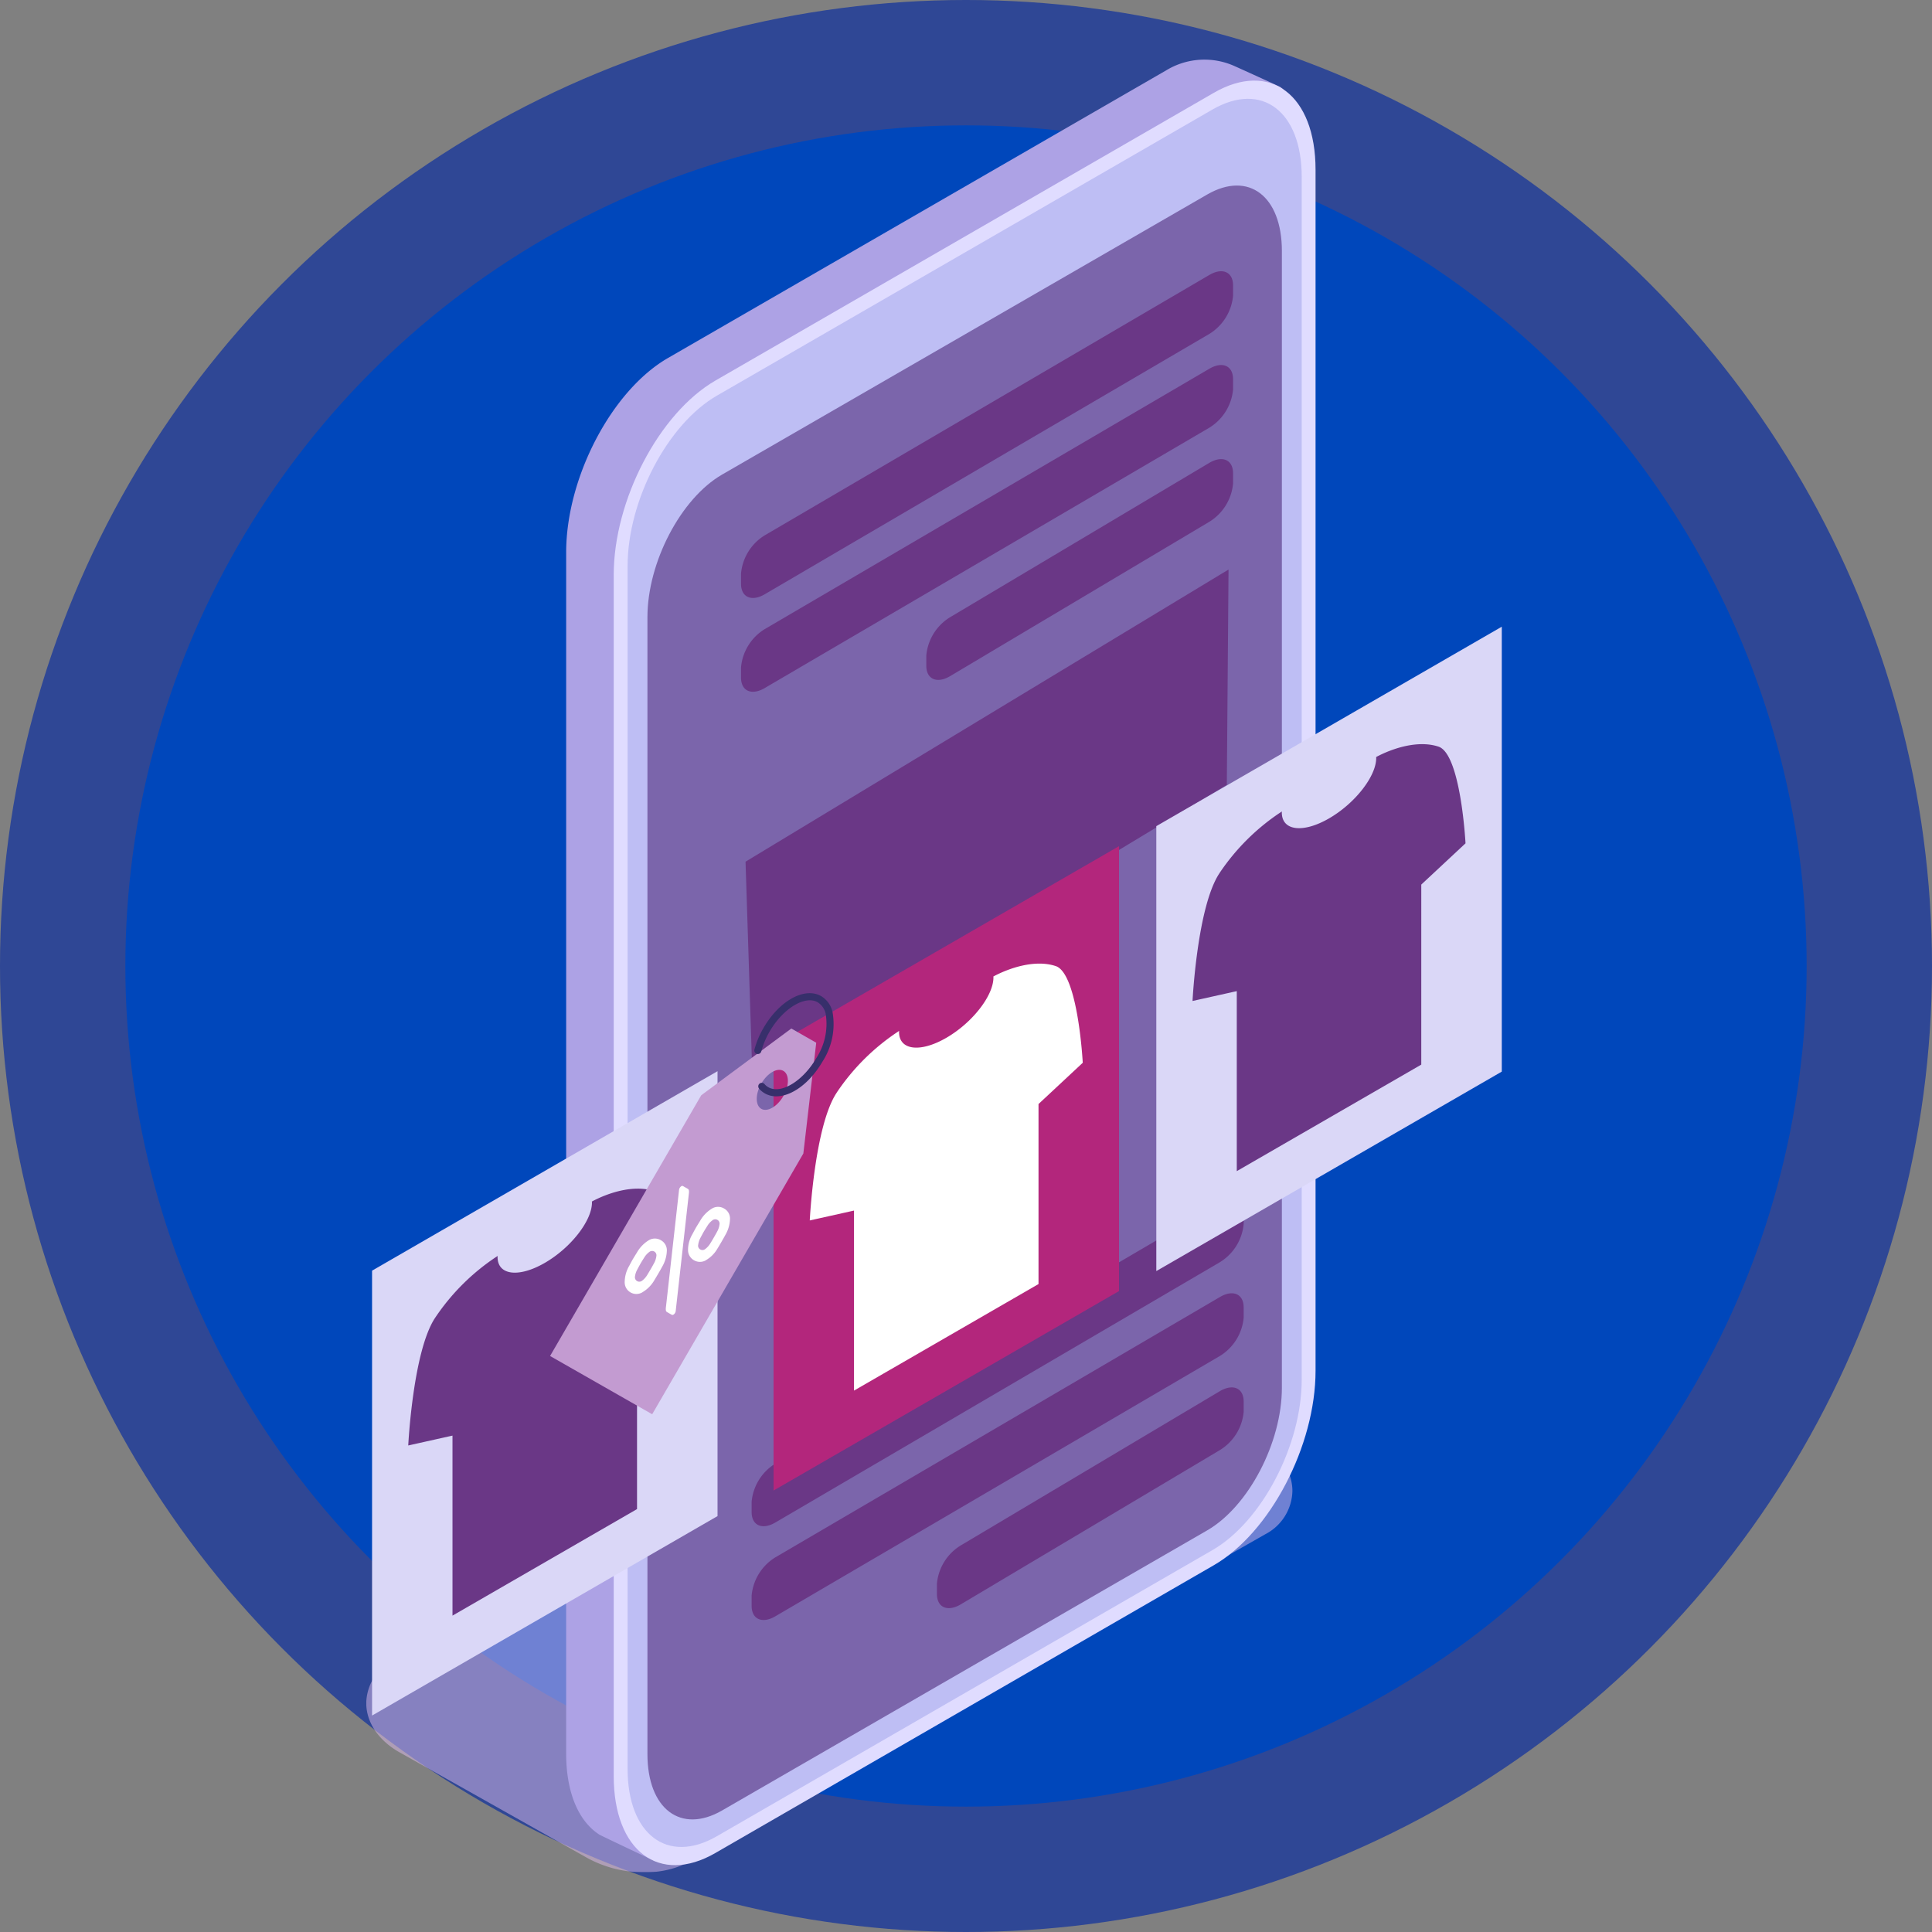 <svg xmlns="http://www.w3.org/2000/svg" xmlns:xlink="http://www.w3.org/1999/xlink" width="262" height="262" viewBox="0 0 262 262">
  <rect x="0" y="0" width="262" height="262" fill="#808080" stroke="none"/>
  <defs>
    <clipPath id="clip-path">
      <rect id="Rectangle_112" data-name="Rectangle 112" width="153.989" height="245.805" fill="none"/>
    </clipPath>
    <clipPath id="clip-path-3">
      <rect id="Rectangle_110" data-name="Rectangle 110" width="125.594" height="74.651" fill="none"/>
    </clipPath>
  </defs>
  <g id="Group_225" data-name="Group 225" transform="translate(-62 -1007)">
    <circle id="Ellipse_57" data-name="Ellipse 57" cx="131" cy="131" r="131" transform="translate(62 1007)" fill="#0b2e9f" opacity="0.688"/>
    <circle id="Ellipse_58" data-name="Ellipse 58" cx="114" cy="114" r="114" transform="translate(79 1024)" fill="#0047bb"/>
    <g id="Group_210" data-name="Group 210" transform="translate(111.669 1015.089)">
      <g id="Group_122" data-name="Group 122" clip-path="url(#clip-path)">
        <g id="Group_121" data-name="Group 121">
          <g id="Group_120" data-name="Group 120" clip-path="url(#clip-path)">
            <g id="Group_119" data-name="Group 119" transform="translate(0 171.154)" opacity="0.5">
              <g id="Group_118" data-name="Group 118">
                <g id="Group_117" data-name="Group 117" clip-path="url(#clip-path-3)">
                  <path id="Path_176" data-name="Path 176" d="M68.493,260.4a12.84,12.84,0,0,0,6.409-1.545l77.832-44.292a6.781,6.781,0,0,0,3.677-5.857c0-2.6-1.613-5.025-4.427-6.649l-25.467-14.329a15.772,15.772,0,0,0-7.782-1.978,12.84,12.84,0,0,0-6.409,1.544L34.492,231.585a6.782,6.782,0,0,0-3.677,5.858c0,2.6,1.614,5.024,4.428,6.649l25.467,14.329a15.778,15.778,0,0,0,7.782,1.978" transform="translate(-30.816 -185.748)" fill="#debceb"/>
                </g>
              </g>
            </g>
            <path id="Path_177" data-name="Path 177" d="M45.489,240.14l67.577-39.016c7.623-4.4,13.8-16.208,13.8-26.371V11.883c0-5.169,4.25-6.311,1.676-8.169-.1-.07-6.034-2.766-6.145-2.809a9.965,9.965,0,0,0-9.333.544L45.489,40.465c-7.623,4.4-13.8,16.208-13.8,26.371v162.87c0,5.4,1.744,9.25,4.523,11.012.165.105,7.315,3.505,7.5,3.566,2.463.821-1.553-2.22,1.78-4.144" transform="translate(-4.58 0)" fill="#ada2e5"/>
            <path id="Path_178" data-name="Path 178" d="M41.2,243.432l67.577-39.015c7.623-4.4,13.8-16.209,13.8-26.372V15.175c0-10.163-6.179-14.835-13.8-10.434L41.2,43.757c-7.623,4.4-13.8,16.208-13.8,26.371V233c0,10.163,6.179,14.835,13.8,10.434" transform="translate(6.157 -0.242)" fill="#e0dcff"/>
            <path id="Path_179" data-name="Path 179" d="M120.861,179.453V16.362c0-8.91-5.418-13.005-12.1-9.147L41.543,46.024c-6.682,3.858-12.1,14.208-12.1,23.118V232.233c0,8.91,5.417,13.005,12.1,9.147l67.218-38.809c6.682-3.858,12.1-14.208,12.1-23.118" transform="translate(5.997 -0.453)" fill="#bebef4"/>
            <path id="Path_180" data-name="Path 180" d="M118.4,181.551V27.4c0-7.457-4.535-10.886-10.128-7.656L42.489,57.721C36.9,60.951,32.362,69.614,32.362,77.072V231.227c0,7.458,4.533,10.886,10.127,7.656L108.273,200.9c5.593-3.23,10.128-11.893,10.128-19.351" transform="translate(5.768 -1.455)" fill="#7b65ab"/>
            <path id="Path_181" data-name="Path 181" d="M42.755,74.953l60.313-35.319a6.8,6.8,0,0,0,3.207-5.178V33.063c0-1.823-1.436-2.459-3.207-1.423L42.755,66.96a6.8,6.8,0,0,0-3.206,5.178V73.53c0,1.823,1.435,2.459,3.206,1.423" transform="translate(11.273 -2.447)" fill="#6a3786"/>
            <path id="Path_182" data-name="Path 182" d="M42.755,88.755l60.313-35.319a6.8,6.8,0,0,0,3.207-5.178V46.866c0-1.824-1.436-2.46-3.207-1.424L42.755,80.762a6.8,6.8,0,0,0-3.206,5.178v1.392c0,1.823,1.435,2.459,3.206,1.423" transform="translate(11.273 -3.531)" fill="#6a3786"/>
            <path id="Path_183" data-name="Path 183" d="M42.757,88.235,77.942,67.283a6.8,6.8,0,0,0,3.207-5.178V60.714c0-1.824-1.436-2.46-3.207-1.423L42.757,80.242A6.8,6.8,0,0,0,39.55,85.42v1.392c0,1.823,1.436,2.459,3.207,1.423" transform="translate(36.398 -4.619)" fill="#6a3786"/>
            <path id="Path_184" data-name="Path 184" d="M41.194,211.567l60.313-35.319a6.8,6.8,0,0,0,3.207-5.178v-1.392c0-1.823-1.436-2.459-3.207-1.423L41.194,203.574a6.8,6.8,0,0,0-3.206,5.177v1.392c0,1.823,1.435,2.459,3.206,1.423" transform="translate(14.272 -13.18)" fill="#6a3786"/>
            <path id="Path_185" data-name="Path 185" d="M41.194,225.369l60.313-35.319a6.8,6.8,0,0,0,3.207-5.178v-1.392c0-1.823-1.436-2.459-3.207-1.423L41.194,217.376a6.8,6.8,0,0,0-3.206,5.178v1.392c0,1.823,1.435,2.459,3.206,1.423" transform="translate(14.272 -14.265)" fill="#6a3786"/>
            <path id="Path_186" data-name="Path 186" d="M41.194,224.849,76.379,203.9a6.8,6.8,0,0,0,3.207-5.178v-1.391c0-1.824-1.436-2.46-3.207-1.423L41.194,216.856a6.8,6.8,0,0,0-3.206,5.178v1.392c0,1.823,1.435,2.459,3.206,1.423" transform="translate(39.4 -15.353)" fill="#6a3786"/>
            <path id="Path_187" data-name="Path 187" d="M41.126,143.106l64.357-38.865.233-29.2-65.5,39.619Z" transform="translate(11.218 -5.896)" fill="#6a3786"/>
            <path id="Path_188" data-name="Path 188" d="M0,170.839,46.85,143.79V83.455L0,110.5Z" transform="translate(107.139 -6.557)" fill="#dad7f7"/>
            <path id="Path_189" data-name="Path 189" d="M8.992,118.225a29.752,29.752,0,0,1,8.456-8.355c0,.047-.009.1-.009.142,0,2.483,2.867,2.841,6.4.8s6.4-5.711,6.4-8.194c0-.046-.007-.086-.009-.131,2.093-1.12,5.609-2.352,8.456-1.41,3.033,1,3.665,13.113,3.665,13.113l-6,5.595V144.2L11.331,158.646V134.233l-6,1.337s.632-12.838,3.665-17.345" transform="translate(106.72 -7.915)" fill="#6a3786"/>
            <path id="Path_190" data-name="Path 190" d="M115.421,236.255l46.849-27.049V148.871l-46.849,27.05Z" transform="translate(-114.634 -11.696)" fill="#dad7f7"/>
            <path id="Path_191" data-name="Path 191" d="M124.412,183.641a29.752,29.752,0,0,1,8.456-8.355c0,.047-.009.1-.009.142,0,2.483,2.868,2.841,6.4.8s6.4-5.711,6.4-8.194c0-.046-.007-.086-.009-.131,2.093-1.12,5.609-2.352,8.456-1.41,3.033,1,3.665,13.113,3.665,13.113l-6,5.595v24.412l-25.025,14.449V199.649l-6,1.337s.632-12.838,3.665-17.345" transform="translate(-115.052 -13.054)" fill="#6a3786"/>
            <path id="Path_192" data-name="Path 192" d="M56.333,203.137l46.85-27.049V115.753L56.333,142.8Z" transform="translate(-1.1 -9.094)" fill="#b3267c"/>
            <path id="Path_193" data-name="Path 193" d="M65.325,150.522a29.752,29.752,0,0,1,8.456-8.355c0,.047-.009.1-.009.142,0,2.483,2.867,2.841,6.4.8s6.4-5.711,6.4-8.194c0-.046-.007-.086-.009-.131,2.093-1.12,5.609-2.352,8.456-1.41,3.033,1,3.665,13.113,3.665,13.113l-6,5.595v24.412L67.664,190.943V166.53l-6,1.337s.632-12.838,3.665-17.345" transform="translate(-1.52 -10.452)" fill="#fff"/>
            <path id="Path_194" data-name="Path 194" d="M121.4,151.645l12.217-9.054,3.378,1.927-1.747,15.023-20.5,35.361-13.848-7.9Zm8.146,1.84c.825.47,2.163-.3,2.987-1.725s.825-2.957,0-3.427-2.163.3-2.987,1.724-.825,2.957,0,3.428" transform="translate(-75.974 -11.203)" fill="#c39bd1"/>
            <path id="Path_195" data-name="Path 195" d="M124.584,175.833a4.254,4.254,0,0,0,1.579-1.587q.206-.328.524-.878.343-.59.536-.951a4.581,4.581,0,0,0,.639-2.2,1.55,1.55,0,0,0-.81-1.4,1.592,1.592,0,0,0-1.636.009,4.581,4.581,0,0,0-1.6,1.651q-.433.7-.569.932-.126.217-.491.9a4.2,4.2,0,0,0-.587,2.152,1.582,1.582,0,0,0,.815,1.381,1.6,1.6,0,0,0,1.6,0m-4.4,7.371a.619.619,0,0,0,.234-.246.591.591,0,0,0,.079-.243l1.791-15.991a1.326,1.326,0,0,0-.006-.383.331.331,0,0,0-.176-.219l-.605-.345a.228.228,0,0,0-.239.007.67.67,0,0,0-.229.25.611.611,0,0,0-.08.243l-1.79,15.991a1.358,1.358,0,0,0,.006.383.313.313,0,0,0,.165.212l.6.345a.239.239,0,0,0,.245,0m3.364-9.455a2.8,2.8,0,0,1,.3-.953q.365-.681.456-.839.126-.216.49-.793a2.672,2.672,0,0,1,.679-.752.606.606,0,0,1,.69-.064.585.585,0,0,1,.279.617,2.621,2.621,0,0,1-.314.96q-.159.3-.455.813-.286.492-.491.82a2.668,2.668,0,0,1-.661.734.592.592,0,0,1-.685.069.582.582,0,0,1-.291-.612M116,180.165a4.5,4.5,0,0,0,1.608-1.635q.2-.328.524-.879c.221-.381.4-.69.525-.931a4.571,4.571,0,0,0,.639-2.2,1.552,1.552,0,0,0-.81-1.4,1.589,1.589,0,0,0-1.643.006,4.637,4.637,0,0,0-1.6,1.655q-.434.7-.559.911t-.489.9a4.445,4.445,0,0,0-.616,2.2,1.567,1.567,0,0,0,.8,1.411,1.583,1.583,0,0,0,1.62-.032m-1.026-2.129a2.694,2.694,0,0,1,.308-.937q.365-.681.468-.858.113-.2.478-.774a2.672,2.672,0,0,1,.679-.752.605.605,0,0,1,.69-.065.586.586,0,0,1,.279.617,2.638,2.638,0,0,1-.314.96q-.159.3-.445.793c-.2.341-.365.62-.5.839a2.7,2.7,0,0,1-.662.735.6.6,0,0,1-.981-.559" transform="translate(-78.533 -13.022)" fill="#fff"/>
            <path id="Path_196" data-name="Path 196" d="M101.269,151.38c2.079,0,4.572-1.794,6.263-4.71a9.334,9.334,0,0,0,1.359-6.745,3.375,3.375,0,0,0-1.536-2.136c-2.243-1.278-5.676.616-7.818,4.313a12.04,12.04,0,0,0-1.228,2.919.481.481,0,1,0,.929.247,11.047,11.047,0,0,1,1.131-2.684c1.813-3.126,4.8-4.942,6.511-3.959a2.438,2.438,0,0,1,1.085,1.551,8.509,8.509,0,0,1-1.263,6.011c-1.812,3.127-4.8,4.941-6.51,3.96a1.989,1.989,0,0,1-.524-.434.48.48,0,1,0-.726.629,2.948,2.948,0,0,0,.775.639,3.1,3.1,0,0,0,1.554.4" transform="translate(-45.665 -10.794)" fill="#372f6b"/>
          </g>
        </g>
      </g>
    </g>
  </g>
</svg>
